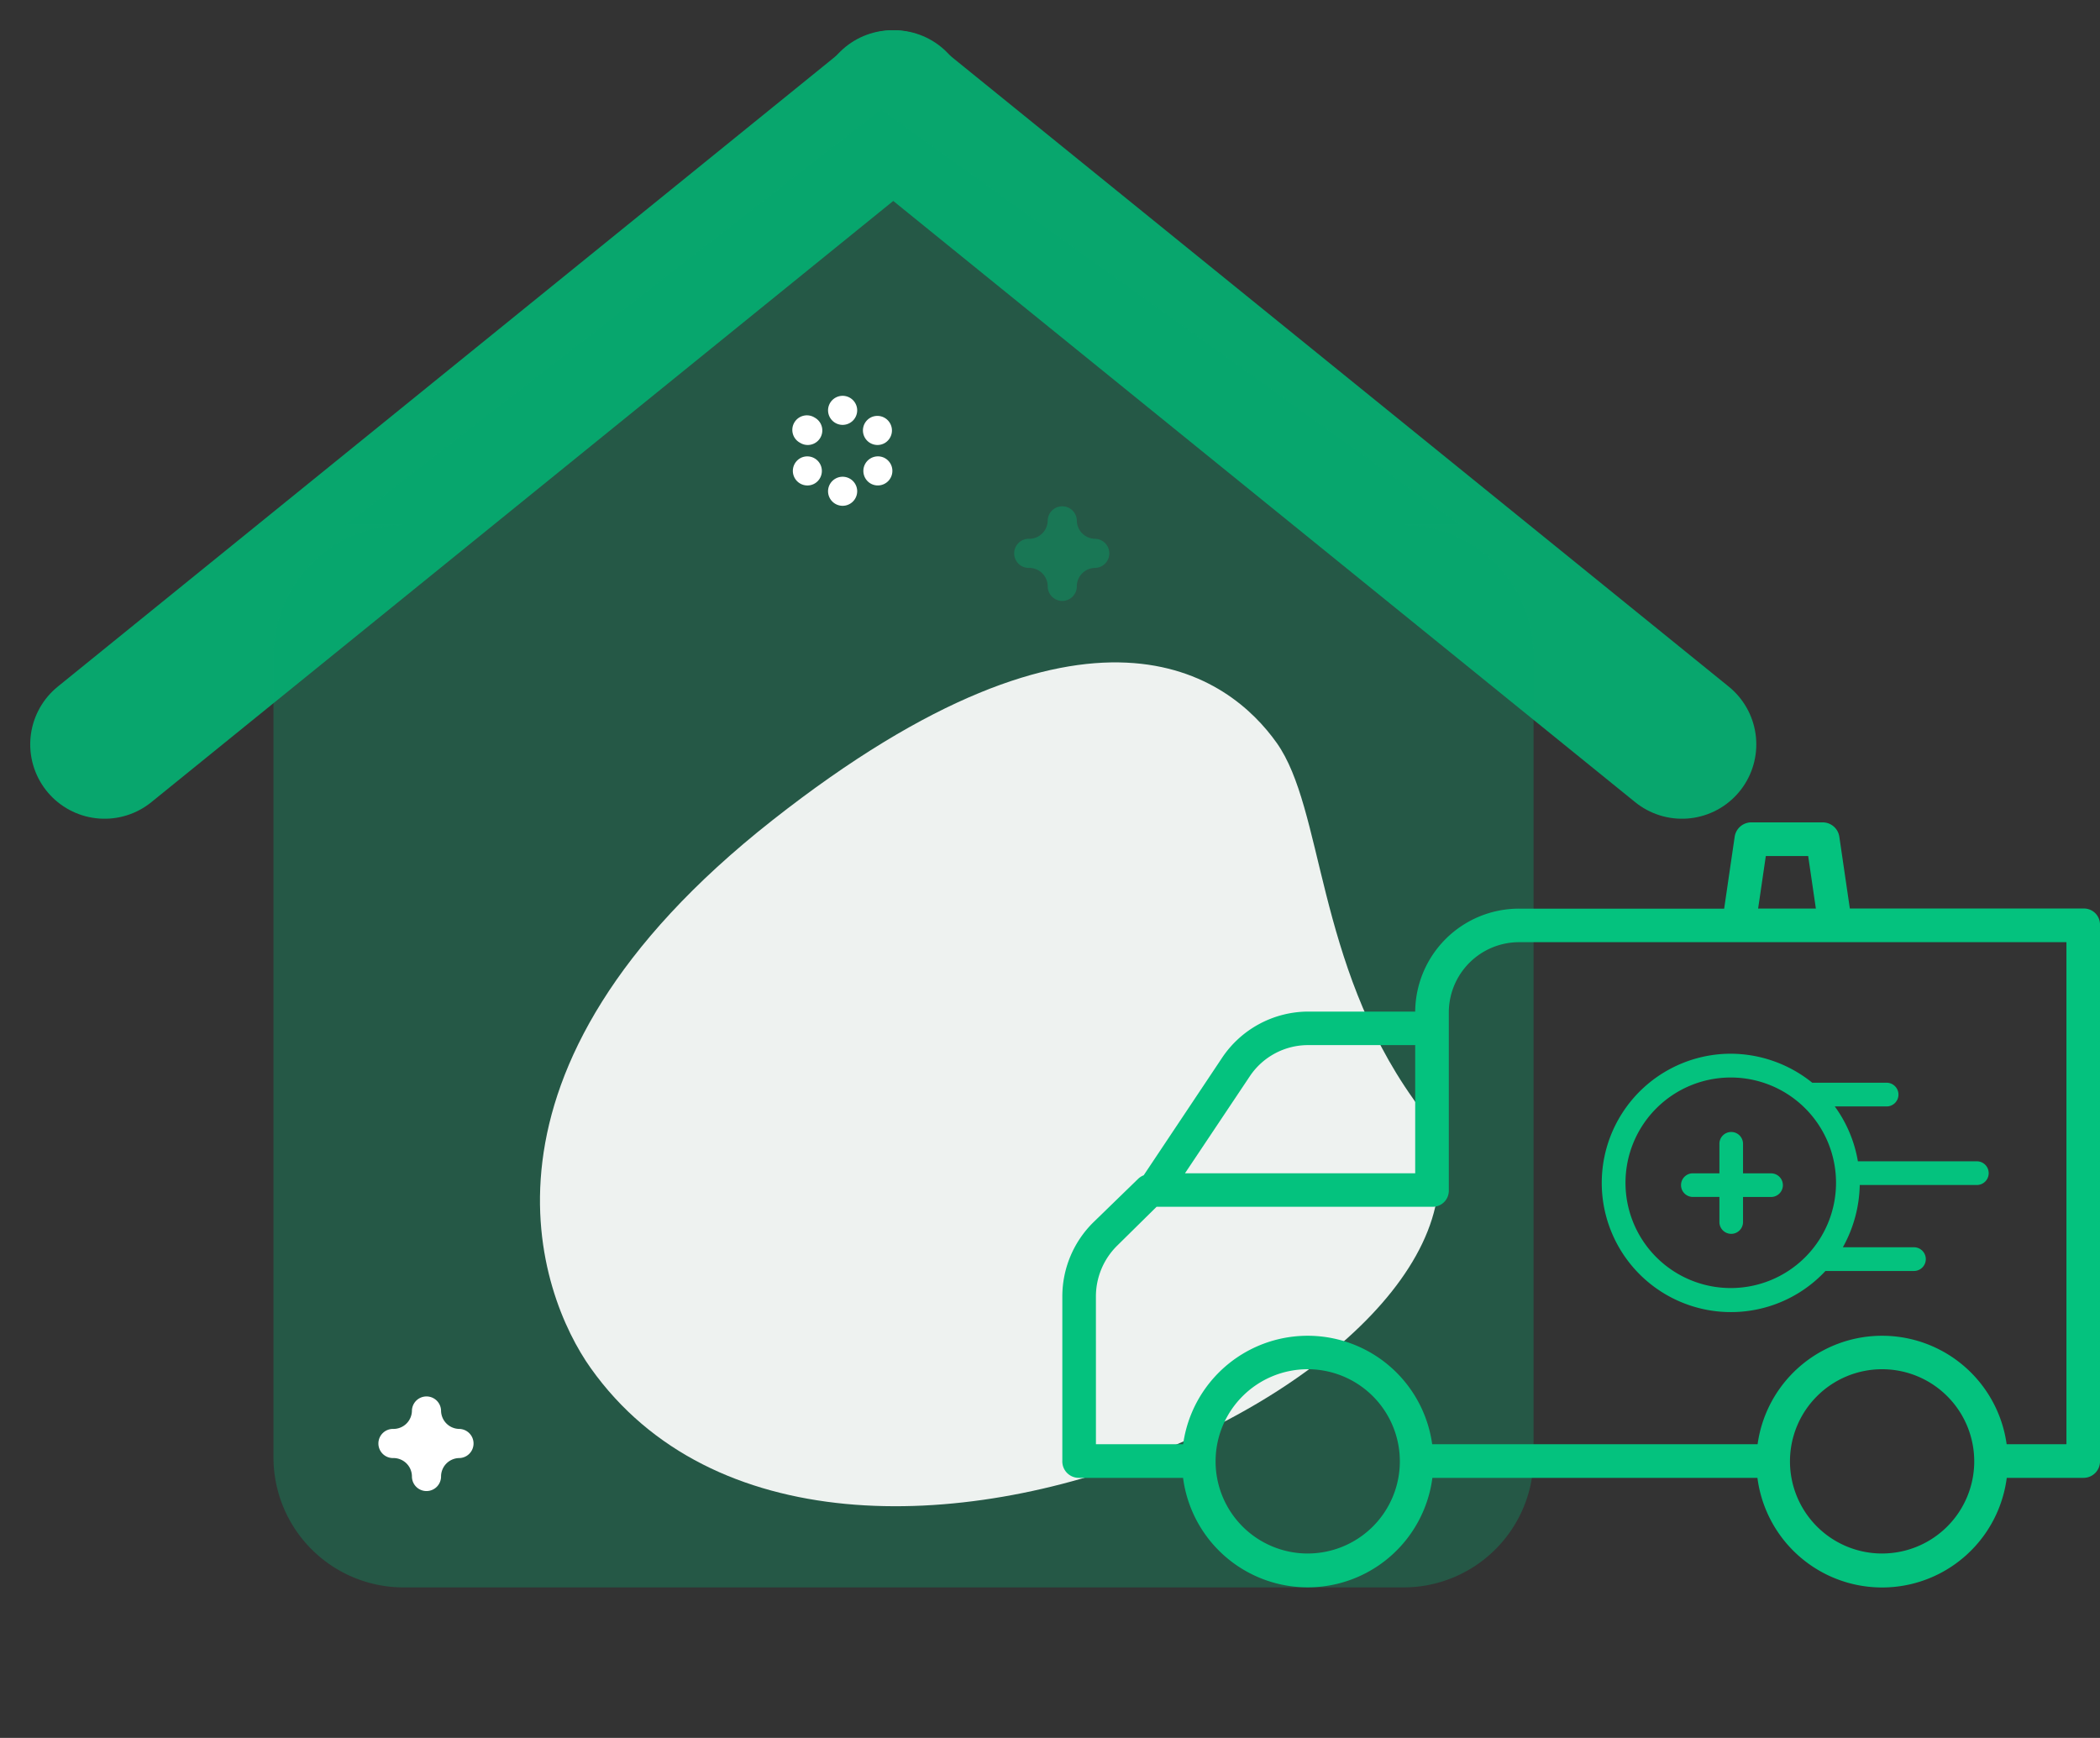 <svg xmlns="http://www.w3.org/2000/svg" width="112.991" height="93.504" viewBox="0 0 112.991 93.504">
  <rect x="0" y="0" width="112.991" height="93.504" fill="#333333" stroke="none"/>
  <g id="Group_601" data-name="Group 601" transform="translate(-1428.849 -794.345)">
    <line id="Line_207" data-name="Line 207" y1="34.425" x2="42.482" transform="translate(1434.475 799.971)" fill="none" stroke="#08a66d" stroke-linecap="round" stroke-width="8"/>
    <line id="Line_208" data-name="Line 208" x1="42.482" y1="34.425" transform="translate(1476.865 799.971)" fill="none" stroke="#08a66d" stroke-linecap="round" stroke-width="8"/>
    <path id="Union_2" data-name="Union 2" d="M7,79.538a7,7,0,0,1-7-7V29.374a7,7,0,0,1,7-7H3.872L32.692,0l31.2,22.374H60.8a7,7,0,0,1,7,7V72.538a7,7,0,0,1-7,7Z" transform="translate(1443.563 800.216)" fill="rgba(8,166,109,0.32)"/>
    <path id="Path_3031" data-name="Path 3031" d="M11.006,5.455C8.418,14.131,1.683,18.873.436,23.055s-1.214,13.611,20,18.811,27.853-5.849,29.223-10.448C56.085,9.884,15.588-9.912,11.006,5.455Z" transform="matrix(-0.616, 0.788, -0.788, -0.616, 1515.977, 848.172)" fill="#fff" opacity="0.92"/>
    <g id="Group_585" data-name="Group 585" transform="translate(1471.507 815.614)">
      <g id="Group_31" data-name="Group 31" transform="translate(1.896)">
        <path id="Path_62" data-name="Path 62" d="M435.861,308.792a.784.784,0,0,1-.784-.784v-.023a.784.784,0,0,1,1.567,0v.023A.784.784,0,0,1,435.861,308.792Z" transform="translate(-435.077 -307.201)" fill="#fff"/>
        <path id="Path_63" data-name="Path 63" d="M435.861,336.576a.784.784,0,0,1-.784-.784v-.023a.784.784,0,0,1,1.567,0v.023A.784.784,0,0,1,435.861,336.576Z" transform="translate(-435.077 -330.631)" fill="#fff"/>
      </g>
      <g id="Group_32" data-name="Group 32" transform="translate(0 1.094)">
        <path id="Path_64" data-name="Path 64" d="M423.783,315.763a.779.779,0,0,1-.392-.106l-.02-.012a.784.784,0,1,1,.785-1.356l.02.012a.784.784,0,0,1-.394,1.462Z" transform="translate(-422.98 -314.184)" fill="#fff"/>
        <path id="Path_65" data-name="Path 65" d="M447.844,329.655a.78.78,0,0,1-.392-.106l-.02-.012a.784.784,0,0,1,.785-1.356l.02.012a.784.784,0,0,1-.393,1.462Z" transform="translate(-443.271 -325.899)" fill="#fff"/>
      </g>
      <g id="Group_33" data-name="Group 33" transform="translate(0 1.094)">
        <path id="Path_66" data-name="Path 66" d="M423.765,329.656a.784.784,0,0,1-.393-1.462l.02-.012a.784.784,0,0,1,.785,1.356l-.02.012A.781.781,0,0,1,423.765,329.656Z" transform="translate(-422.98 -325.899)" fill="#fff"/>
        <path id="Path_67" data-name="Path 67" d="M447.827,315.762a.784.784,0,0,1-.393-1.462l.02-.012a.784.784,0,0,1,.785,1.356l-.02.012A.781.781,0,0,1,447.827,315.762Z" transform="translate(-443.271 -314.183)" fill="#fff"/>
      </g>
    </g>
    <path id="Path_3059" data-name="Path 3059" d="M414.97,258.478a.784.784,0,0,1-.784-.784.994.994,0,0,0-.992-.992.784.784,0,1,1,0-1.567.994.994,0,0,0,.992-.992.784.784,0,0,1,1.567,0,.993.993,0,0,0,.992.992.784.784,0,0,1,0,1.567.993.993,0,0,0-.992.992A.784.784,0,0,1,414.97,258.478Z" transform="translate(1071.035 568.199)" fill="#08a66d" opacity="0.4"/>
    <path id="Path_3060" data-name="Path 3060" d="M414.97,258.478a.784.784,0,0,1-.784-.784.994.994,0,0,0-.992-.992.784.784,0,1,1,0-1.567.994.994,0,0,0,.992-.992.784.784,0,0,1,1.567,0,.993.993,0,0,0,.992.992.784.784,0,0,1,0,1.567.993.993,0,0,0-.992.992A.784.784,0,0,1,414.97,258.478Z" transform="translate(1036.827 616.092)" fill="#fff"/>
    <g id="Component_53_3" data-name="Component 53 – 3" transform="translate(1486.006 838.596)">
      <path id="Path_3043" data-name="Path 3043" d="M4.078,19.179a.917.917,0,0,1,.3-.192L8.573,12.7a5.594,5.594,0,0,1,4.664-2.52h5.749a5.585,5.585,0,0,1,5.593-5.538H35.61L36.175.779A.906.906,0,0,1,37.07,0h3.843a.906.906,0,0,1,.894.775l.565,3.859H54.967a.867.867,0,0,1,.865.9V34.347a.886.886,0,0,1-.865.92H50.815a6.763,6.763,0,0,1-13.415,0H19.911a6.764,6.764,0,0,1-13.415,0H.863A.885.885,0,0,1,0,34.347V25.528A5.6,5.6,0,0,1,1.689,21.5Zm9.158-7.195a3.769,3.769,0,0,0-3.158,1.69L6.6,18.879H18.986V11.984ZM40.131,1.812h-2.28l-.414,2.826h3.107Zm3.977,37.525a4.957,4.957,0,1,0-4.957-4.957A4.957,4.957,0,0,0,44.108,39.338Zm-30.9,0A4.957,4.957,0,1,0,8.246,34.38,4.957,4.957,0,0,0,13.2,39.338Zm-11.4-5.879H6.5a6.764,6.764,0,0,1,13.4,0H37.409a6.764,6.764,0,0,1,13.4,0h3.217V6.446H24.579a3.783,3.783,0,0,0-3.784,3.78v9.6a.867.867,0,0,1-.906.857H5.071L2.945,22.78a3.839,3.839,0,0,0-1.138,2.748Zm0,0" transform="translate(0.002 -0.004)" fill="#04c27e"/>
      <path id="Path_3044" data-name="Path 3044" d="M39.944,85.43a7.022,7.022,0,0,1,4.385,1.561h4a.638.638,0,1,1,0,1.276H45.541a6.992,6.992,0,0,1,1.243,2.951h6.4a.638.638,0,0,1,0,1.276h-6.3a7.151,7.151,0,0,1-.908,3.35H49.8a.638.638,0,1,1,0,1.276H45.039A6.951,6.951,0,1,1,39.944,85.43Zm0,12.608a5.664,5.664,0,1,0-5.664-5.664A5.664,5.664,0,0,0,39.944,98.038Zm0,0" transform="translate(-3.977 -72.987)" fill="#04c27e"/>
      <path id="Path_3062" data-name="Path 3062" d="M176.848,140.227h-1.509v-1.588a.635.635,0,0,0-1.271,0v1.588h-1.429a.635.635,0,1,0,0,1.271h1.429v1.35a.635.635,0,0,0,1.271,0V141.5h1.509a.635.635,0,1,0,0-1.271Zm0,0" transform="translate(-138.712 -121.349)" fill="#04c27e"/>
    </g>
  </g>
</svg>
